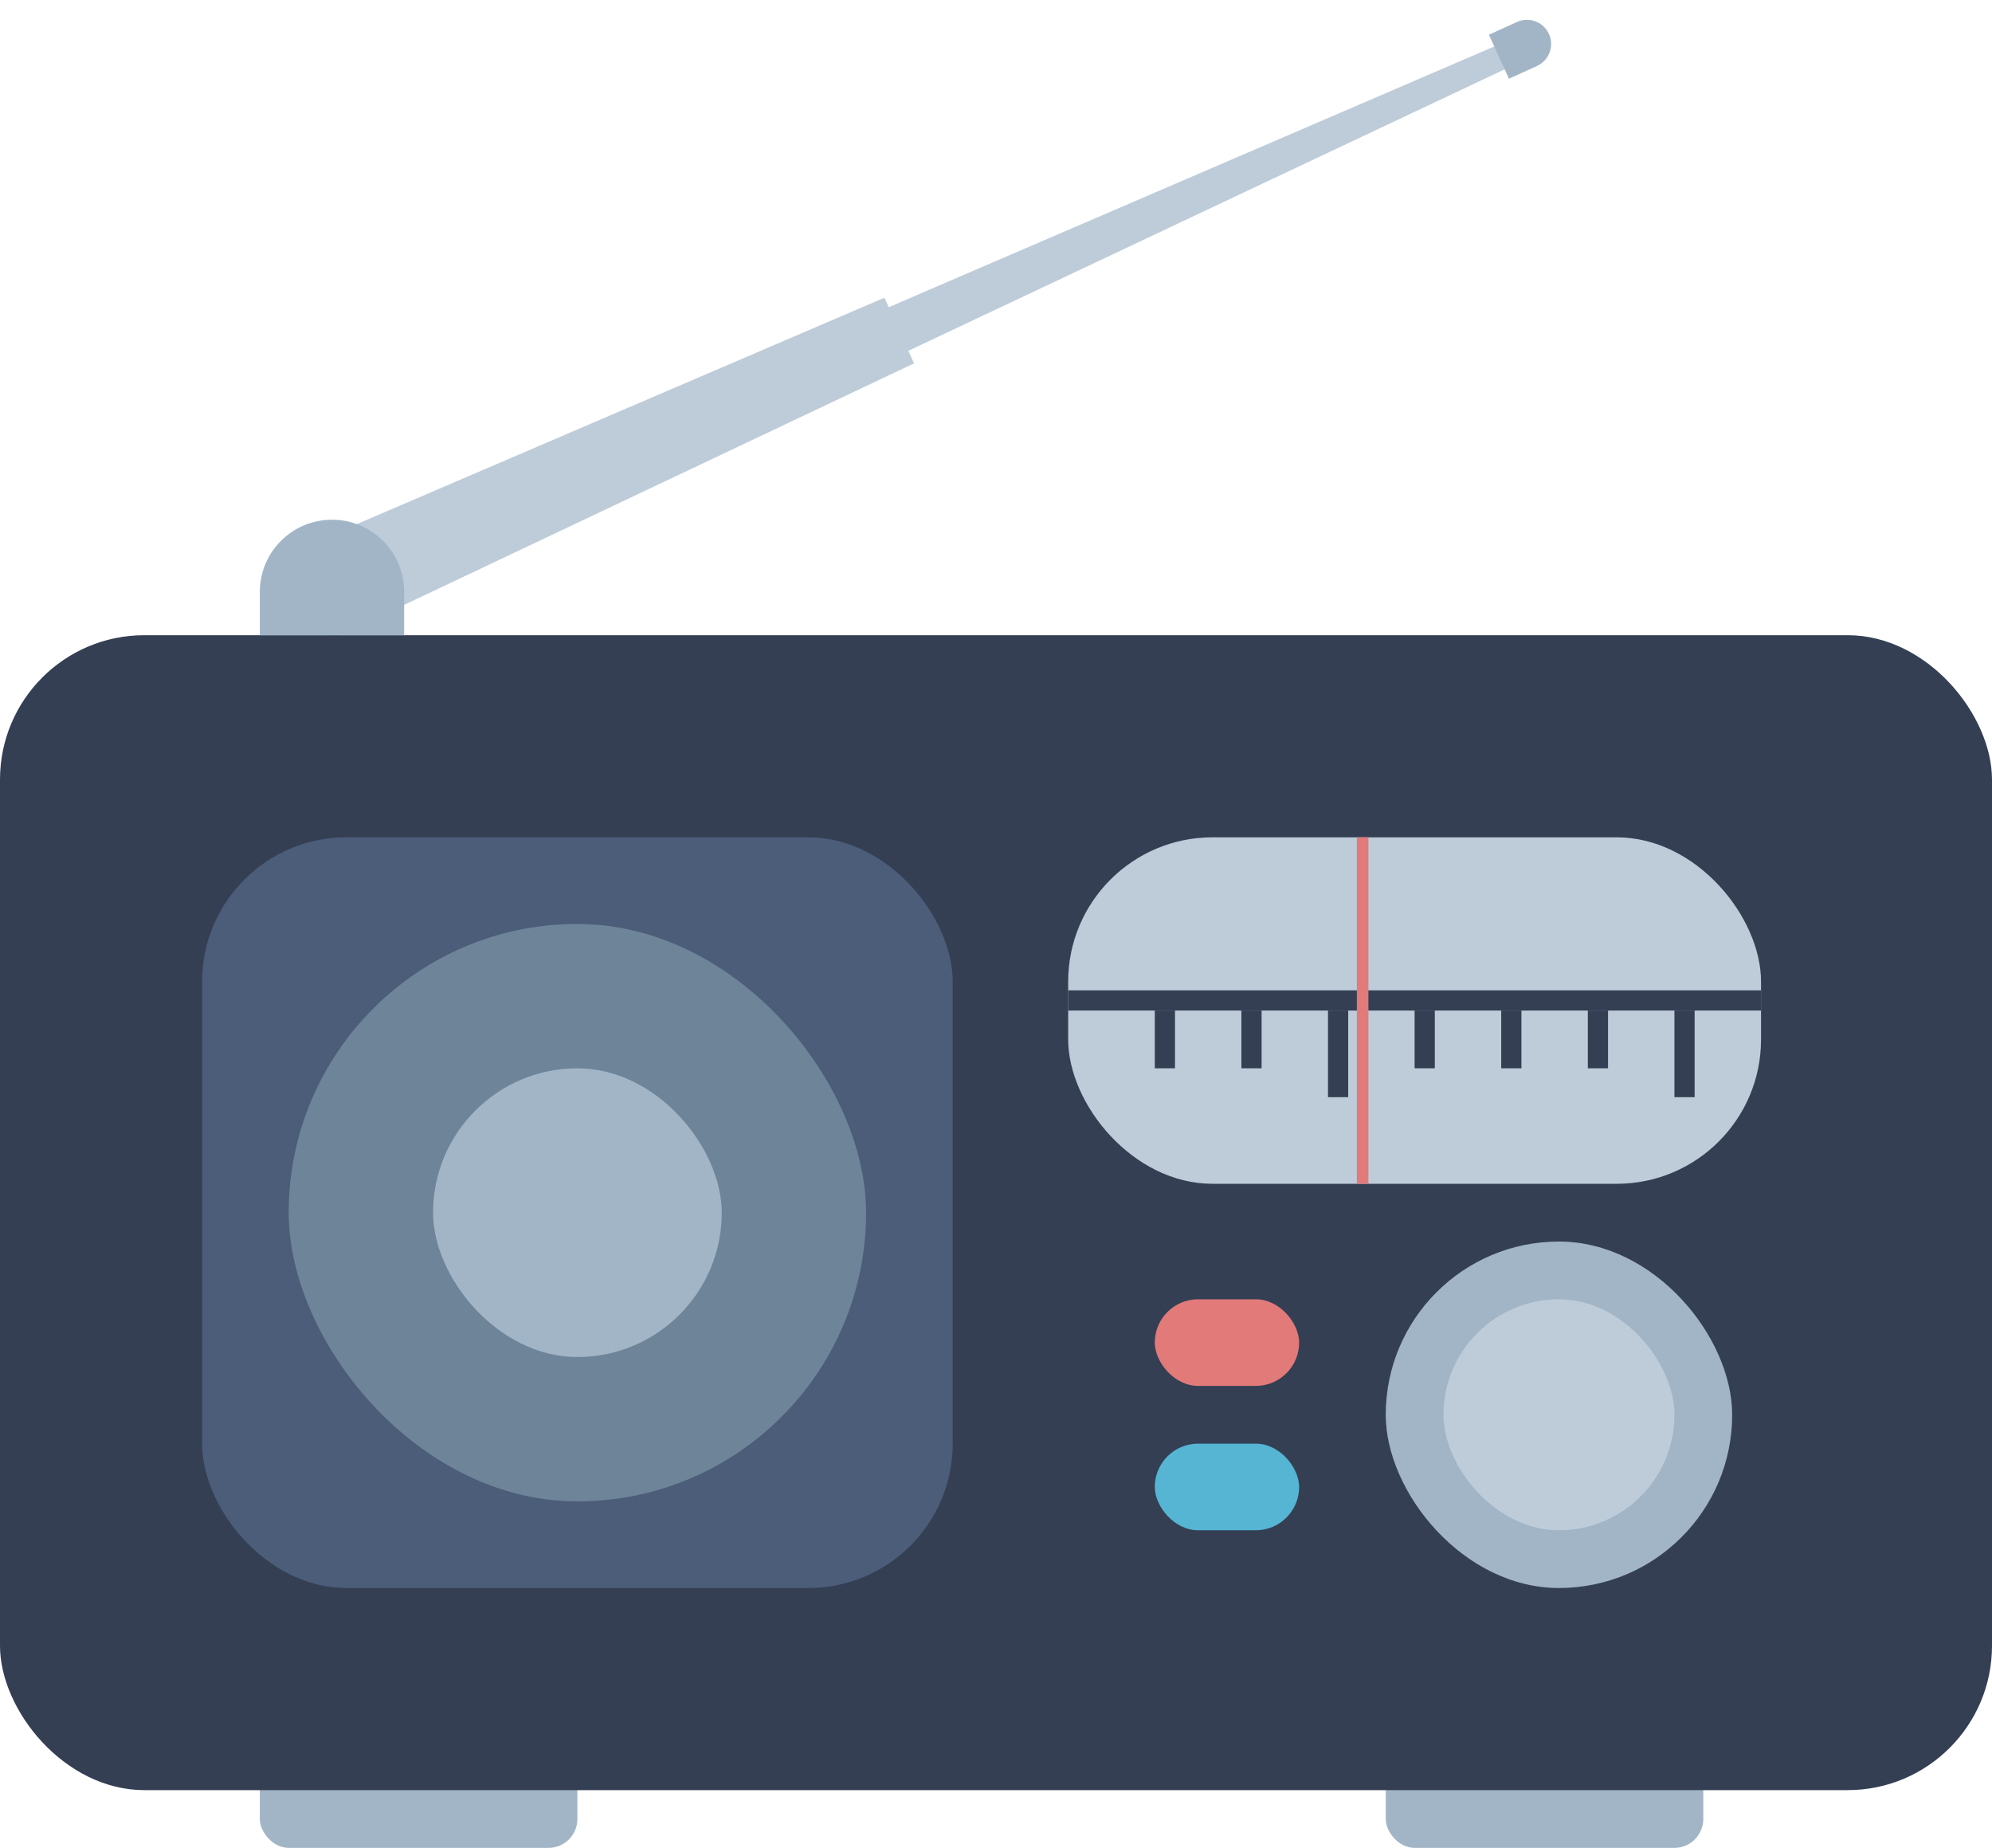 <svg width="69" height="64" viewBox="0 0 69 64" fill="none" xmlns="http://www.w3.org/2000/svg">
<rect x="9" y="59" width="11" height="5" rx="1" fill="#A2B5C6"/>
<rect x="48" y="59" width="11" height="5" rx="1" fill="#A2B5C6"/>
<path d="M10 19.164L30.635 10.311L31.661 12.585L11.368 22.196L10 19.164Z" fill="#BECCD9"/>
<path d="M30.639 10.702L52.79 1.165L53.132 1.923L31.323 12.217L30.639 10.702Z" fill="#BECCD9"/>
<path d="M53.237 2.286C53.659 2.095 53.845 1.598 53.654 1.177V1.177C53.462 0.756 52.966 0.57 52.545 0.761L51.574 1.202L52.267 2.727L53.237 2.286Z" fill="#A2B5C6"/>
<rect y="22" width="69" height="40" rx="5" fill="#343F54"/>
<rect x="7" y="29" width="26" height="26" rx="5" fill="#4B5D78"/>
<rect x="37" y="29" width="24" height="12" rx="5" fill="#BECCD9"/>
<rect x="10" y="32" width="20" height="20" rx="10" fill="#6D8499"/>
<rect x="15" y="37" width="10" height="10" rx="5" fill="#A2B5C6"/>
<rect x="48" y="43" width="12" height="12" rx="6" fill="#A2B5C6"/>
<rect x="50" y="45" width="8" height="8" rx="4" fill="#BECCD9"/>
<rect x="40" y="45" width="5" height="3" rx="1.5" fill="#E27A7A"/>
<rect x="40" y="50" width="5" height="3" rx="1.5" fill="#55B5D3"/>
<line x1="37" y1="34.65" x2="61" y2="34.65" stroke="#343F54" stroke-width="0.7"/>
<line x1="40.35" y1="35" x2="40.35" y2="37" stroke="#343F54" stroke-width="0.7"/>
<line x1="46.35" y1="35" x2="46.35" y2="38" stroke="#343F54" stroke-width="0.7"/>
<line x1="49.35" y1="35" x2="49.35" y2="37" stroke="#343F54" stroke-width="0.7"/>
<line x1="43.35" y1="35" x2="43.35" y2="37" stroke="#343F54" stroke-width="0.7"/>
<line x1="52.35" y1="35" x2="52.35" y2="37" stroke="#343F54" stroke-width="0.7"/>
<line x1="55.35" y1="35" x2="55.35" y2="37" stroke="#343F54" stroke-width="0.7"/>
<line x1="58.35" y1="35" x2="58.35" y2="38" stroke="#343F54" stroke-width="0.7"/>
<line x1="47.2" y1="29" x2="47.2" y2="41" stroke="#E27A7A" stroke-width="0.4"/>
<path d="M9 20.5C9 19.119 10.119 18 11.5 18V18C12.881 18 14 19.119 14 20.5V22H9V20.5Z" fill="#A2B5C6"/>
</svg>
